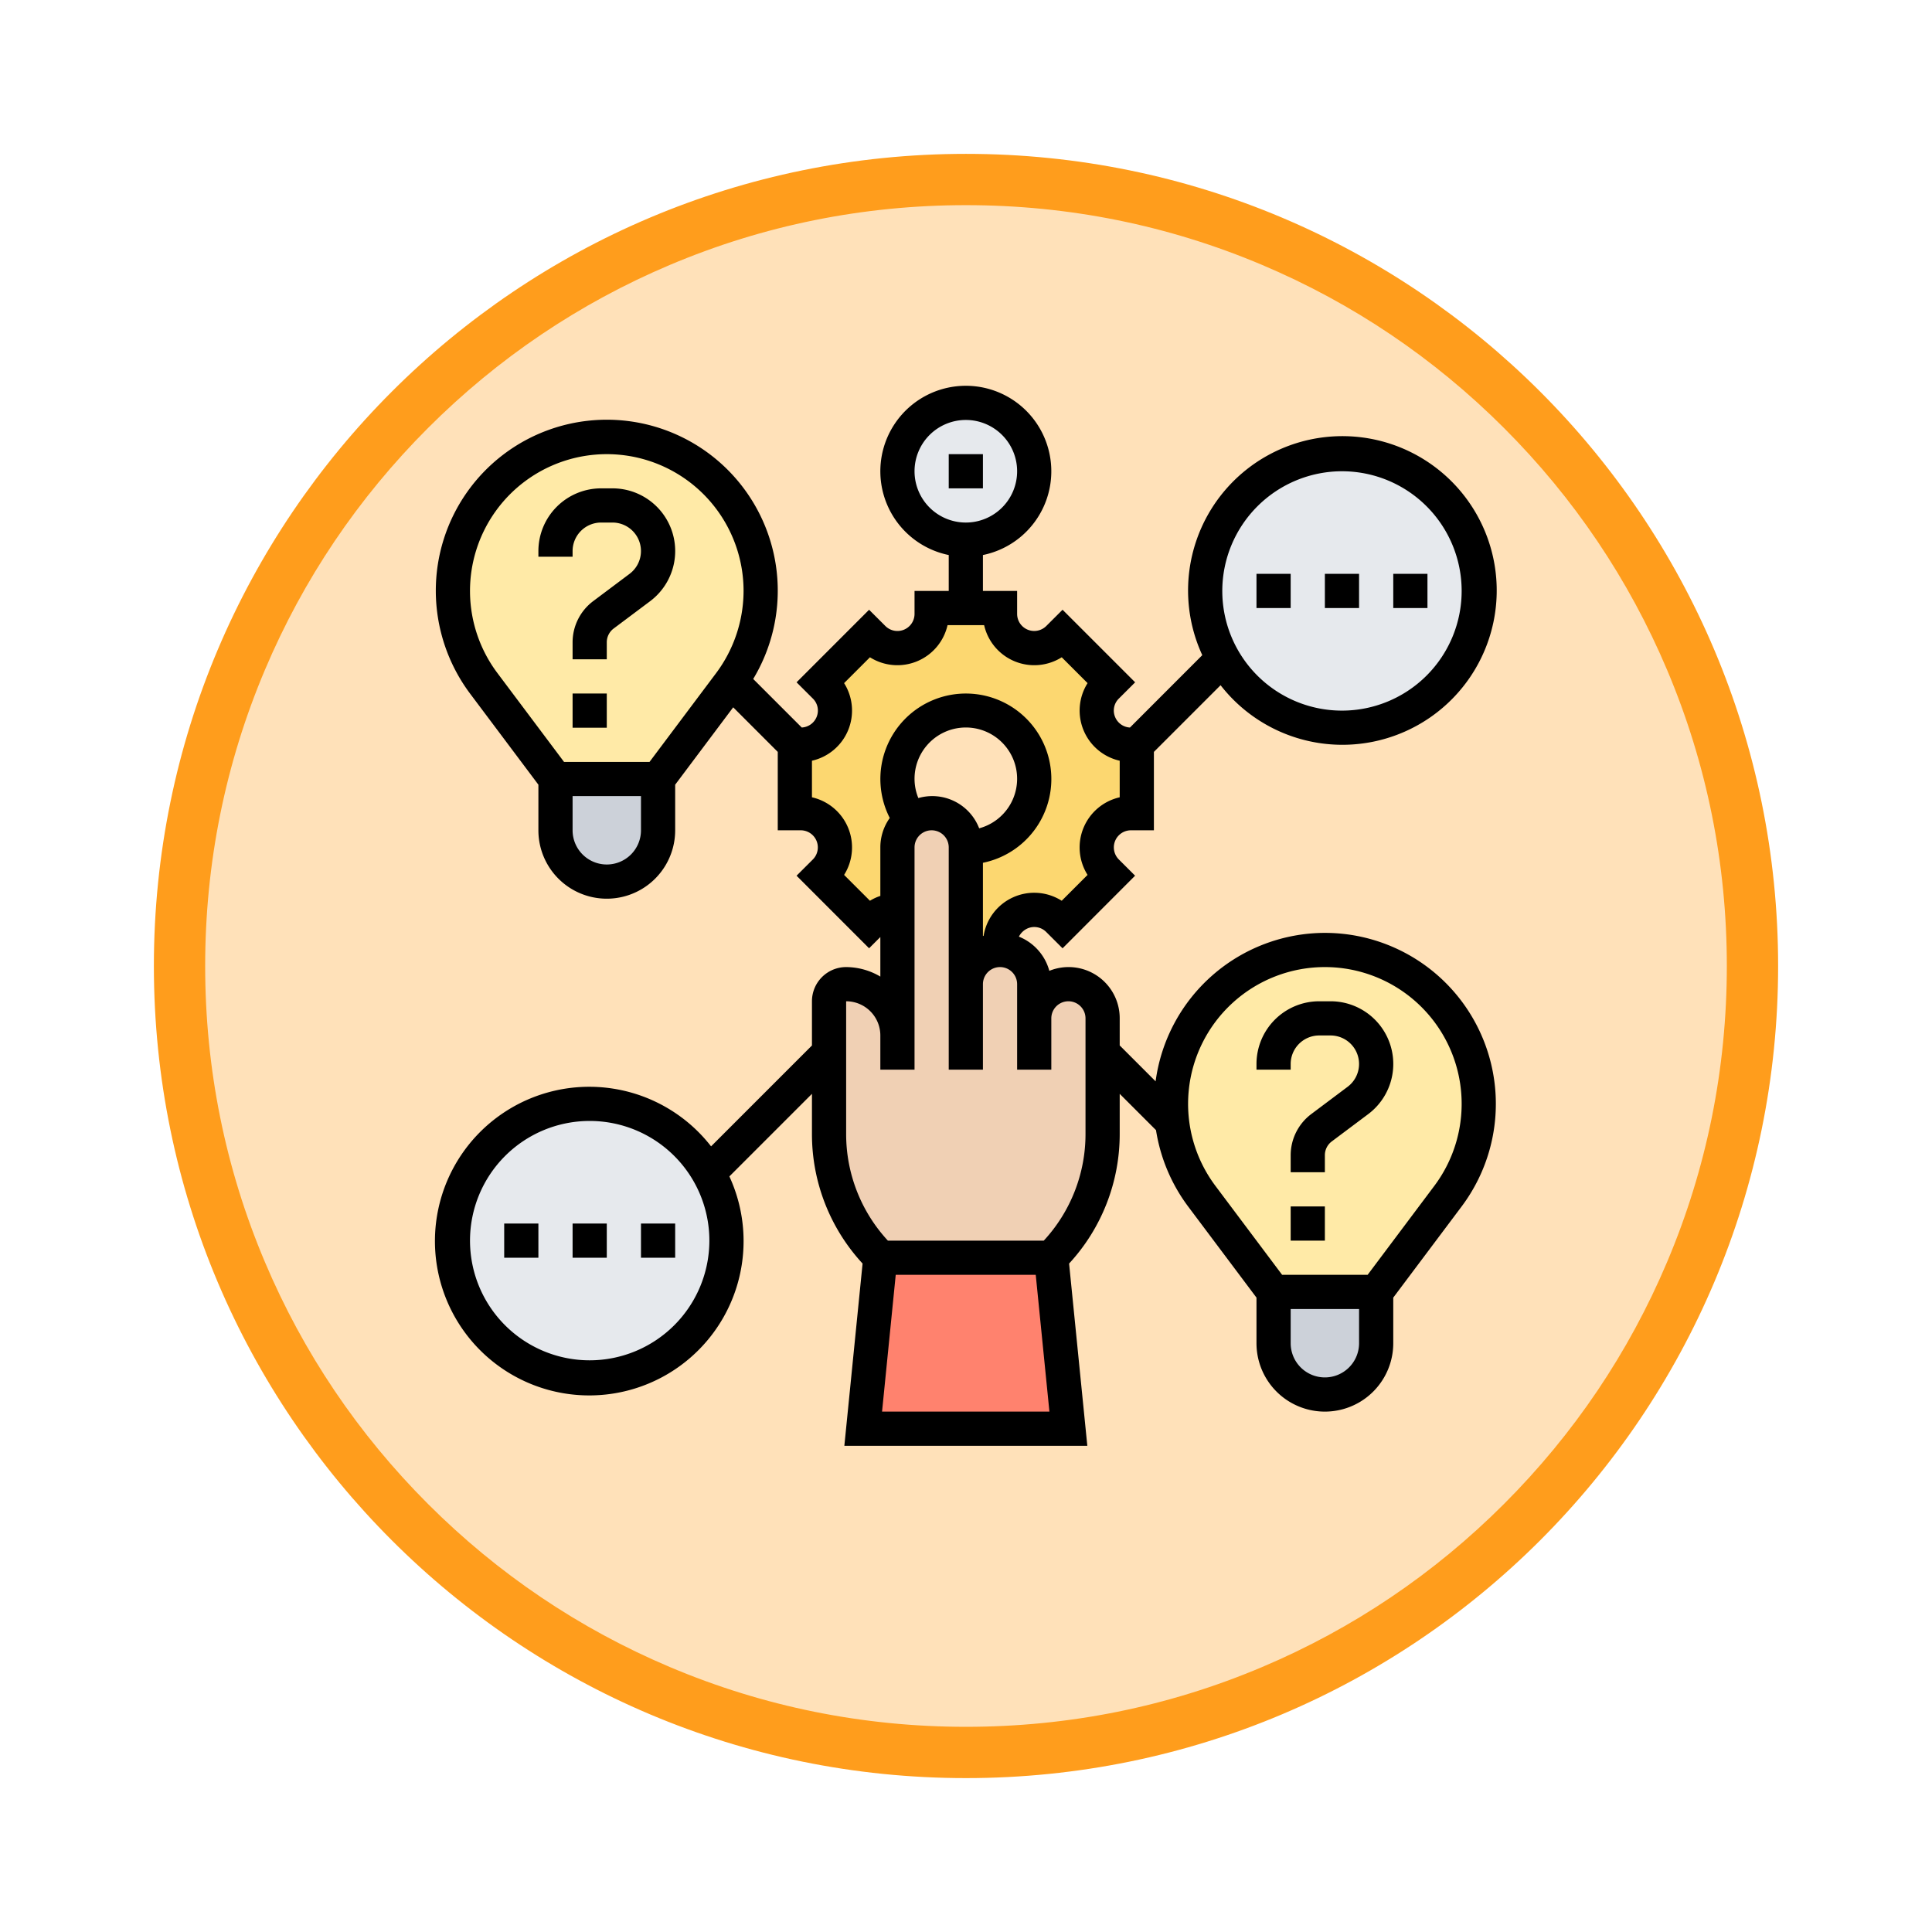 <svg xmlns="http://www.w3.org/2000/svg" xmlns:xlink="http://www.w3.org/1999/xlink" width="113" height="113" viewBox="0 0 113 113">
  <defs>
    <filter id="Path_982547" x="0" y="0" width="113" height="113" filterUnits="userSpaceOnUse">
      <feOffset dy="3" input="SourceAlpha"/>
      <feGaussianBlur stdDeviation="3" result="blur"/>
      <feFlood flood-opacity="0.161"/>
      <feComposite operator="in" in2="blur"/>
      <feComposite in="SourceGraphic"/>
    </filter>
  </defs>
  <g id="Group_1233107" data-name="Group 1233107" transform="translate(1284.49 -3402.437)">
    <g id="Group_1230887" data-name="Group 1230887">
      <g id="Group_1228315" data-name="Group 1228315" transform="translate(-1660.49 -1228.064)">
        <g id="Group_1228165" data-name="Group 1228165" transform="translate(0 2821)">
          <g id="Group_1223802" data-name="Group 1223802" transform="translate(385 1815.5)">
            <g id="Group_1208028" data-name="Group 1208028" transform="translate(0 0)">
              <g id="Group_1177675" data-name="Group 1177675" transform="translate(0 0)">
                <g id="Group_1176928" data-name="Group 1176928" transform="translate(0 0)">
                  <g id="Group_1172322" data-name="Group 1172322" transform="translate(0 0)">
                    <g id="Group_1164700" data-name="Group 1164700">
                      <g id="Group_1160931" data-name="Group 1160931">
                        <g id="Group_1160749" data-name="Group 1160749">
                          <g id="Group_1158891" data-name="Group 1158891">
                            <g id="Group_1157406" data-name="Group 1157406">
                              <g id="Group_1155793" data-name="Group 1155793">
                                <g id="Group_1154704" data-name="Group 1154704">
                                  <g id="Group_1150790" data-name="Group 1150790">
                                    <g id="Group_1154214" data-name="Group 1154214" transform="translate(0)">
                                      <g id="Group_1152583" data-name="Group 1152583">
                                        <g id="Group_1146973" data-name="Group 1146973">
                                          <g id="Group_1146954" data-name="Group 1146954">
                                            <g transform="matrix(1, 0, 0, 1, -9, -6)" filter="url(#Path_982547)">
                                              <g id="Path_982547-2" data-name="Path 982547" transform="translate(9 6)" fill="#ffe1b9">
                                                <path d="M 47.5 93.5 C 41.289 93.5 35.265 92.284 29.595 89.886 C 24.118 87.569 19.198 84.252 14.973 80.027 C 10.748 75.802 7.431 70.882 5.114 65.405 C 2.716 59.735 1.5 53.711 1.5 47.5 C 1.5 41.289 2.716 35.265 5.114 29.595 C 7.431 24.118 10.748 19.198 14.973 14.973 C 19.198 10.748 24.118 7.431 29.595 5.114 C 35.265 2.716 41.289 1.5 47.5 1.5 C 53.711 1.5 59.735 2.716 65.405 5.114 C 70.882 7.431 75.802 10.748 80.027 14.973 C 84.252 19.198 87.569 24.118 89.886 29.595 C 92.284 35.265 93.5 41.289 93.5 47.5 C 93.5 53.711 92.284 59.735 89.886 65.405 C 87.569 70.882 84.252 75.802 80.027 80.027 C 75.802 84.252 70.882 87.569 65.405 89.886 C 59.735 92.284 53.711 93.5 47.5 93.5 Z" stroke="none"/>
                                                <path d="M 47.5 3 C 41.491 3 35.664 4.176 30.18 6.496 C 24.881 8.737 20.122 11.946 16.034 16.034 C 11.946 20.121 8.737 24.881 6.496 30.179 C 4.176 35.664 3 41.491 3 47.5 C 3 53.509 4.176 59.336 6.496 64.82 C 8.737 70.119 11.946 74.878 16.034 78.966 C 20.122 83.054 24.881 86.263 30.18 88.504 C 35.664 90.824 41.491 92 47.5 92 C 53.509 92 59.336 90.824 64.82 88.504 C 70.119 86.263 74.878 83.054 78.966 78.966 C 83.054 74.878 86.263 70.119 88.504 64.82 C 90.824 59.336 92 53.509 92 47.5 C 92 41.491 90.824 35.664 88.504 30.179 C 86.263 24.881 83.054 20.121 78.966 16.034 C 74.878 11.946 70.119 8.737 64.82 6.496 C 59.336 4.176 53.509 3 47.5 3 M 47.5 -7.62939453125e-06 C 73.734 -7.62939453125e-06 95 21.266 95 47.5 C 95 73.733 73.734 95 47.5 95 C 21.266 95 7.62939453125e-06 73.733 7.62939453125e-06 47.5 C 7.62939453125e-06 21.266 21.266 -7.62939453125e-06 47.5 -7.62939453125e-06 Z" stroke="none" fill="#ff9d1c"/>
                                              </g>
                                            </g>
                                          </g>
                                        </g>
                                      </g>
                                    </g>
                                  </g>
                                </g>
                              </g>
                            </g>
                          </g>
                        </g>
                      </g>
                    </g>
                  </g>
                </g>
              </g>
            </g>
          </g>
        </g>
      </g>
      <g id="solucion_1_" data-name="solucion (1)" transform="translate(-1259 3425)">
        <g id="Group_1230885" data-name="Group 1230885">
          <g id="Group_1230875" data-name="Group 1230875">
            <circle id="Ellipse_11561" data-name="Ellipse 11561" cx="4" cy="4" r="4" transform="translate(27 1)" fill="#e6e9ed"/>
          </g>
          <g id="Group_1230876" data-name="Group 1230876">
            <circle id="Ellipse_11562" data-name="Ellipse 11562" cx="8" cy="8" r="8" transform="translate(45 4)" fill="#e6e9ed"/>
          </g>
          <g id="Group_1230877" data-name="Group 1230877">
            <path id="Path_1218736" data-name="Path 1218736" d="M15.95,46.05A7.872,7.872,0,0,1,17,50a8.016,8.016,0,1,1-1.05-3.95Z" fill="#e6e9ed"/>
          </g>
          <g id="Group_1230878" data-name="Group 1230878">
            <path id="Path_1218737" data-name="Path 1218737" d="M55,53v3a3,3,0,0,1-6,0V53Z" fill="#ccd1d9"/>
          </g>
          <g id="Group_1230879" data-name="Group 1230879">
            <path id="Path_1218738" data-name="Path 1218738" d="M13,23v3a3,3,0,0,1-6,0V23Z" fill="#ccd1d9"/>
          </g>
          <g id="Group_1230880" data-name="Group 1230880">
            <path id="Path_1218739" data-name="Path 1218739" d="M21.34,21a2,2,0,0,0,1.42-3.41l-.25-.25,2.83-2.83.25.25A2,2,0,0,0,29,13.34V13h4v.34a2,2,0,0,0,3.41,1.42l.25-.25,2.83,2.83-.25.25A2,2,0,0,0,40.66,21H41v4h-.34a2,2,0,0,0-1.42,3.41l.25.25-2.83,2.83-.25-.25A2,2,0,0,0,33,32.66V33a2.006,2.006,0,0,0-2,2V27a4,4,0,1,0-3.2-1.6A2.027,2.027,0,0,0,27,27v3.65a1.961,1.961,0,0,0-1.41.59l-.25.25-2.83-2.83.25-.25A2,2,0,0,0,21.34,25H21V21Z" fill="#fcd770"/>
          </g>
          <g id="Group_1230881" data-name="Group 1230881">
            <path id="Path_1218740" data-name="Path 1218740" d="M55,53H49l-4.2-5.6a9,9,0,1,1,14.4,0Z" fill="#ffeaa7"/>
          </g>
          <g id="Group_1230882" data-name="Group 1230882">
            <path id="Path_1218741" data-name="Path 1218741" d="M13,23H7L2.8,17.4a9,9,0,1,1,14.48-.12.834.834,0,0,1-.08.12Z" fill="#ffeaa7"/>
          </g>
          <g id="Group_1230883" data-name="Group 1230883">
            <path id="Path_1218742" data-name="Path 1218742" d="M36,51l1,10H25l1-10Z" fill="#ff826e"/>
          </g>
          <g id="Group_1230884" data-name="Group 1230884">
            <path id="Path_1218743" data-name="Path 1218743" d="M35,37a2.006,2.006,0,0,1,2-2,2.015,2.015,0,0,1,2,2v6.76A10.25,10.25,0,0,1,36,51H26a10.25,10.25,0,0,1-3-7.24V36a1,1,0,0,1,1-1,3,3,0,0,1,3,3V27a2,2,0,0,1,2-2,2.015,2.015,0,0,1,2,2v8a2.006,2.006,0,0,1,2-2,2.015,2.015,0,0,1,2,2Z" fill="#f0d0b4"/>
          </g>
        </g>
        <g id="Group_1230886" data-name="Group 1230886">
          <path id="Path_1218744" data-name="Path 1218744" d="M10.333,6H9.667A3.671,3.671,0,0,0,6,9.667V10H8V9.667A1.669,1.669,0,0,1,9.667,8h.666a1.667,1.667,0,0,1,1,3L9.2,12.6A3.015,3.015,0,0,0,8,15v1h2V15a1.006,1.006,0,0,1,.4-.8l2.135-1.6a3.667,3.667,0,0,0-2.2-6.6Z"/>
          <path id="Path_1218745" data-name="Path 1218745" d="M8,18h2v2H8Z"/>
          <path id="Path_1218746" data-name="Path 1218746" d="M30,4h2V6H30Z"/>
          <path id="Path_1218747" data-name="Path 1218747" d="M52,32a10.008,10.008,0,0,0-9.9,8.683l-2.1-2.1V37a2.99,2.99,0,0,0-4.116-2.78,3,3,0,0,0-1.78-2,1.048,1.048,0,0,1,.513-.484.983.983,0,0,1,1.091.218l.95.948L40.9,28.655l-.951-.949A1,1,0,0,1,40.657,26H42V21.414l3.9-3.9a9.026,9.026,0,1,0-1.07-1.758L40.6,19.989a.994.994,0,0,1-.865-.606.978.978,0,0,1,.216-1.088l.952-.95L36.658,13.1l-.951.949A1,1,0,0,1,34,13.343V12H32V9.9a5,5,0,1,0-2,0V12H28v1.343a1,1,0,0,1-1.708.706l-.95-.948L21.1,17.344l.951.949a.982.982,0,0,1,.217,1.089.993.993,0,0,1-.865.606l-2.839-2.839A10,10,0,1,0,0,12a10.063,10.063,0,0,0,2,6l4,5.333V26a4,4,0,0,0,8,0V23.333l3.394-4.526L20,21.414V26h1.343a1,1,0,0,1,.709,1.706l-.952.95L25.342,32.9,26,32.242v2.314A3.959,3.959,0,0,0,24,34a2,2,0,0,0-2,2v2.586l-5.9,5.9a9.026,9.026,0,1,0,1.07,1.758L22,41.414v2.343a11.15,11.15,0,0,0,2.961,7.583L23.895,62H38.106L37.04,51.341A11.158,11.158,0,0,0,40,43.757V41.414l2.123,2.123A10.057,10.057,0,0,0,44,48l4,5.333V56a4,4,0,0,0,8,0V53.333L60,48a10,10,0,0,0-8-16ZM53,5a7,7,0,1,1-7,7A7.008,7.008,0,0,1,53,5ZM28,5a3,3,0,1,1,3,3A3,3,0,0,1,28,5ZM9,57a7,7,0,1,1,7-7A7.008,7.008,0,0,1,9,57ZM28.223,24.115A2.969,2.969,0,0,1,28,23a3,3,0,1,1,3.78,2.884,2.938,2.938,0,0,0-3.557-1.769ZM10,28a2,2,0,0,1-2-2V24h4v2A2,2,0,0,1,10,28Zm2.5-6h-5L3.6,16.8A8,8,0,1,1,18,12a8.051,8.051,0,0,1-1.6,4.8Zm12.893,8.121L23.88,28.609A3.008,3.008,0,0,0,22,24.07V21.931a3.008,3.008,0,0,0,1.88-4.539l1.512-1.512A3.008,3.008,0,0,0,29.931,14H32.07a3.008,3.008,0,0,0,4.539,1.88l1.512,1.512A3.008,3.008,0,0,0,40,21.931V24.07a3.008,3.008,0,0,0-1.88,4.539l-1.512,1.512a3,3,0,0,0-4.569,2.052L32,32.185V27.9a5,5,0,1,0-5.449-2.621A2.967,2.967,0,0,0,26,27v2.839a2.748,2.748,0,0,0-.607.282ZM26.1,60l.8-8h8.189l.8,8ZM38,43.757A9.172,9.172,0,0,1,35.559,50H26.441A9.172,9.172,0,0,1,24,43.757V36a2,2,0,0,1,2,2v2h2V27a1,1,0,0,1,2,0V40h2V35a1,1,0,0,1,2,0v5h2V37a1,1,0,0,1,2,0ZM52,58a2,2,0,0,1-2-2V54h4v2A2,2,0,0,1,52,58Zm6.4-11.2L54.5,52h-5l-3.9-5.2a8,8,0,1,1,12.8,0Z"/>
          <path id="Path_1218748" data-name="Path 1218748" d="M52.333,36h-.666A3.671,3.671,0,0,0,48,39.667V40h2v-.333A1.669,1.669,0,0,1,51.667,38h.666a1.667,1.667,0,0,1,1,3L51.2,42.6A3.015,3.015,0,0,0,50,45v1h2V45a1.006,1.006,0,0,1,.4-.8l2.135-1.6a3.667,3.667,0,0,0-2.2-6.6Z"/>
          <path id="Path_1218749" data-name="Path 1218749" d="M50,48h2v2H50Z"/>
          <path id="Path_1218750" data-name="Path 1218750" d="M4,49H6v2H4Z"/>
          <path id="Path_1218751" data-name="Path 1218751" d="M8,49h2v2H8Z"/>
          <path id="Path_1218752" data-name="Path 1218752" d="M12,49h2v2H12Z"/>
          <path id="Path_1218753" data-name="Path 1218753" d="M48,11h2v2H48Z"/>
          <path id="Path_1218754" data-name="Path 1218754" d="M52,11h2v2H52Z"/>
          <path id="Path_1218755" data-name="Path 1218755" d="M56,11h2v2H56Z"/>
        </g>
      </g>
    </g>
  </g>
</svg>
